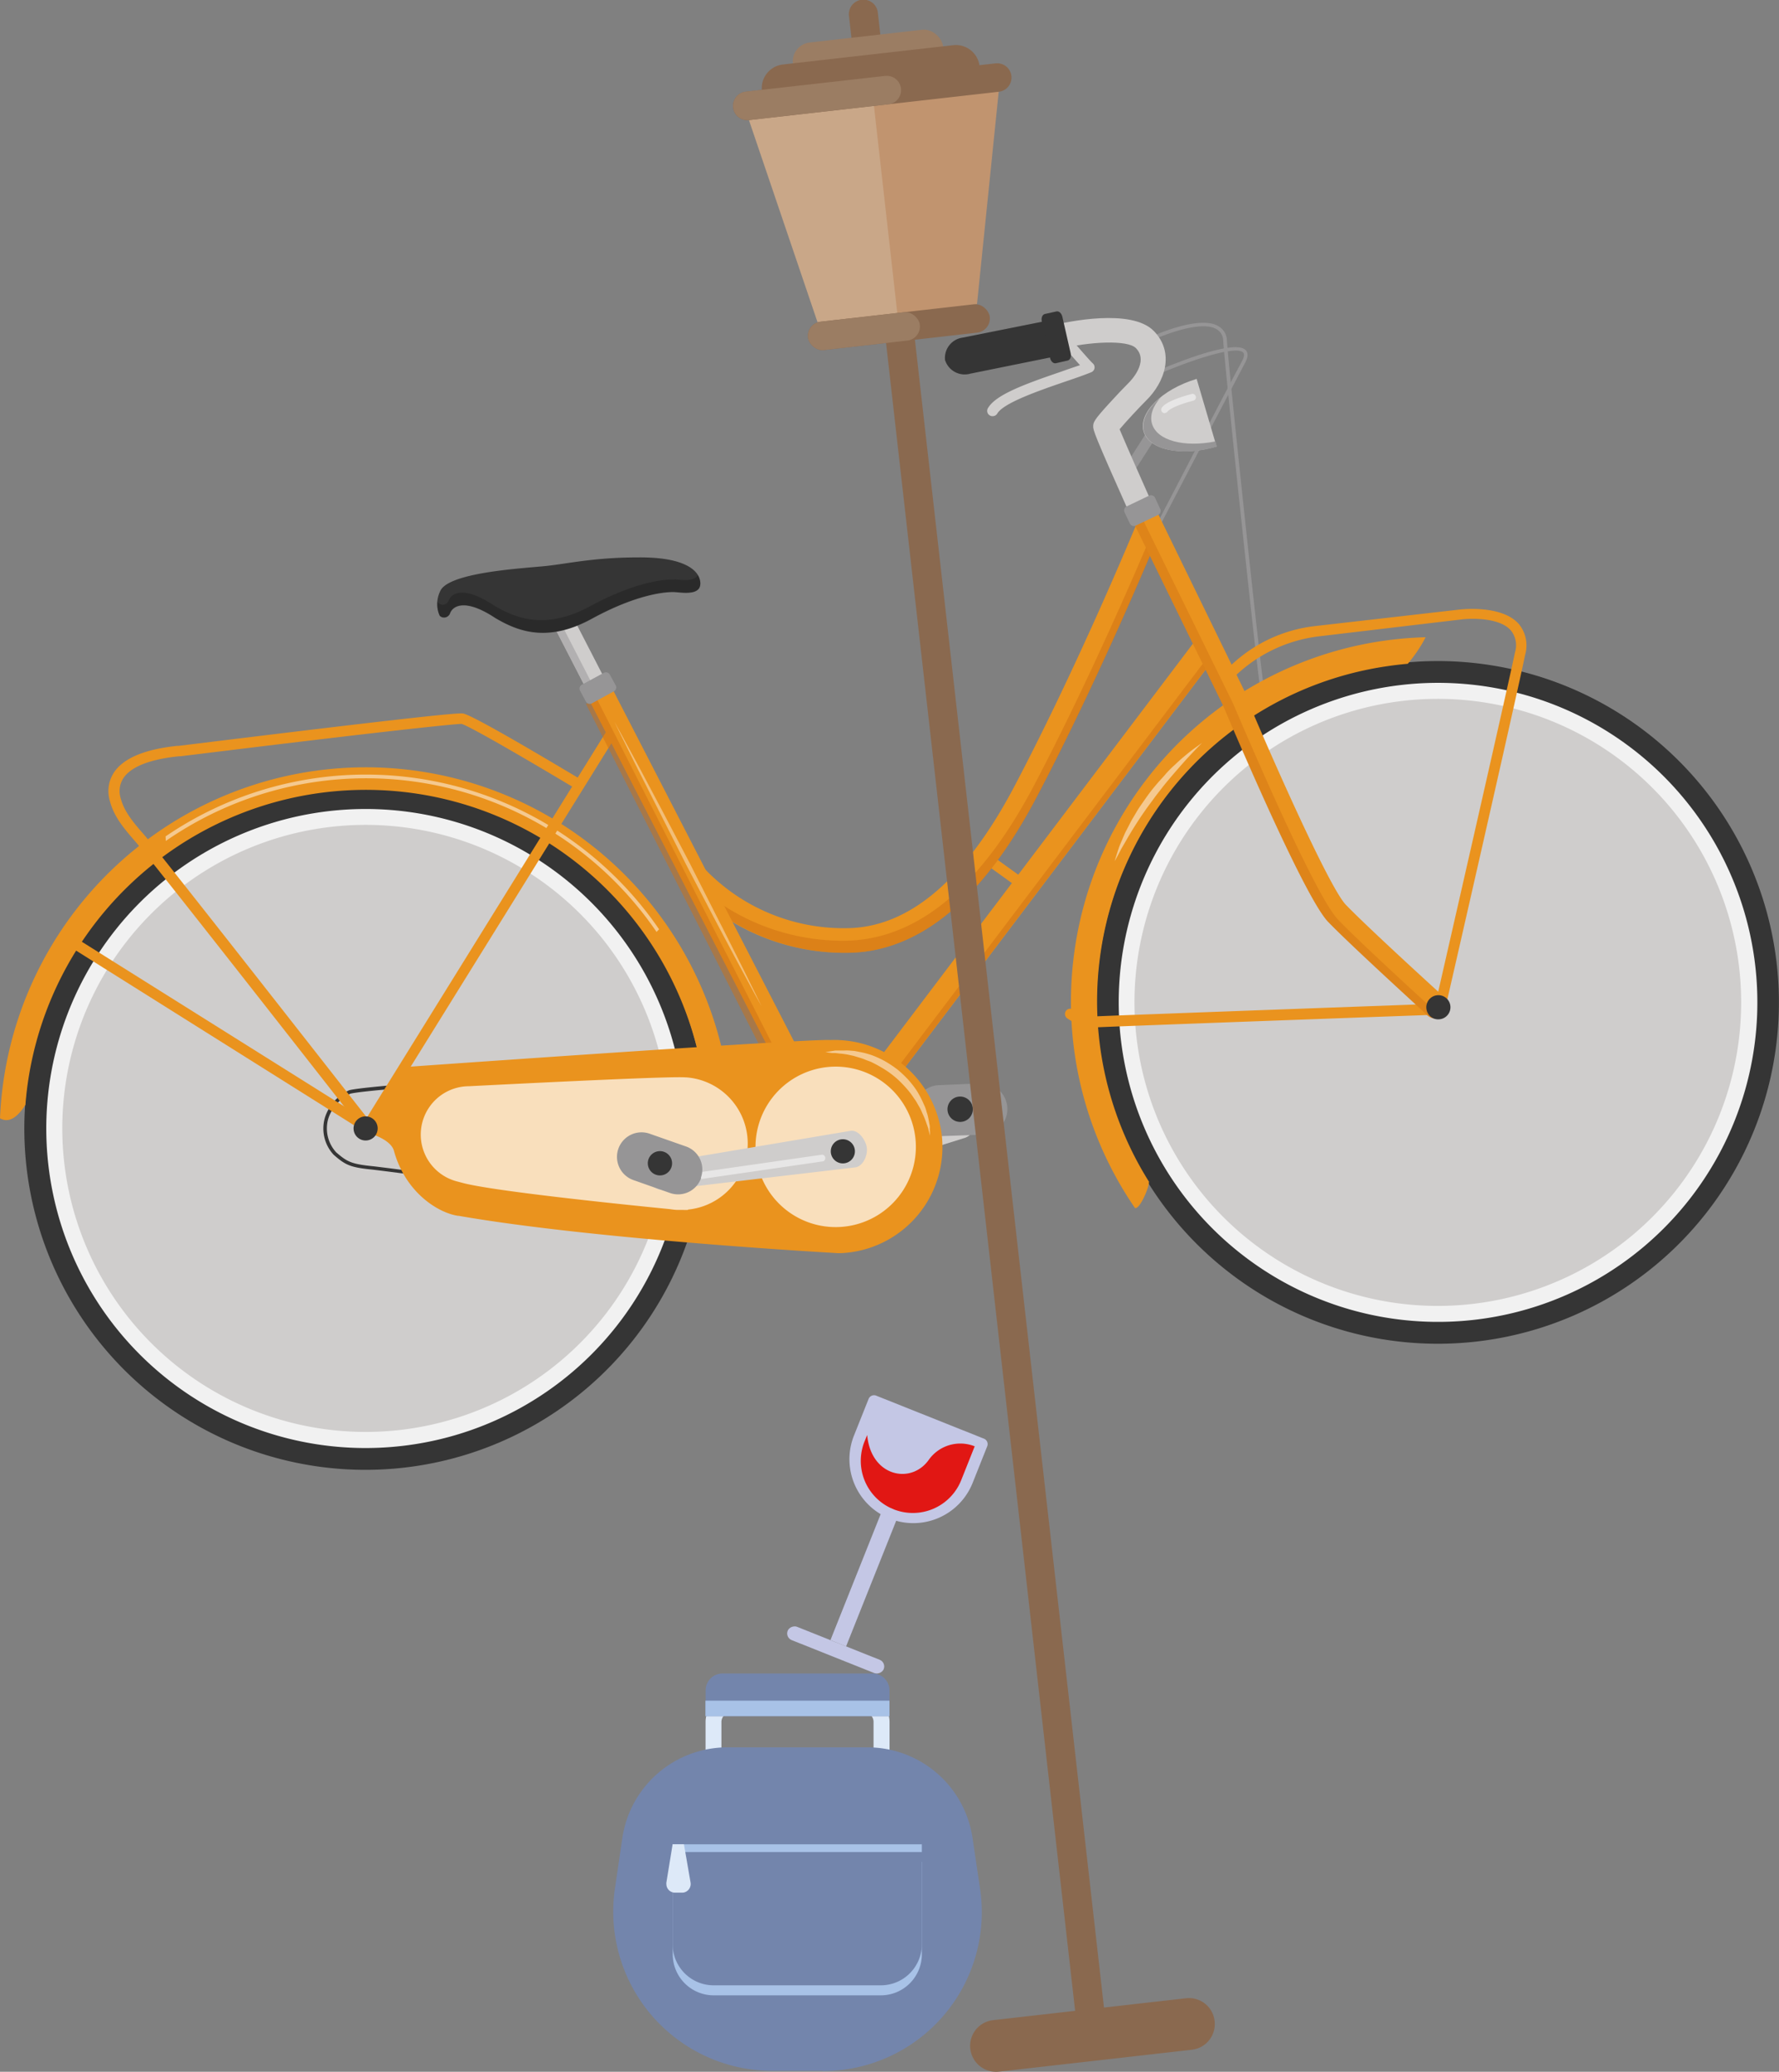 <svg xmlns="http://www.w3.org/2000/svg" viewBox="0 0 268.25 312.21"><rect x="0" y="0" width="268.25" height="312.21" fill="#808080" stroke="none"/><defs><style>.cls-1{fill:#cfcdcc;}.cls-2{fill:#353535;}.cls-10,.cls-3,.cls-9{fill:#fff;}.cls-12,.cls-3,.cls-8{opacity:0.5;}.cls-10,.cls-11,.cls-12,.cls-13,.cls-3,.cls-8,.cls-9{isolation:isolate;}.cls-12,.cls-4{fill:#969596;}.cls-11,.cls-5,.cls-8{fill:#ce7013;}.cls-6{fill:#f1f1f1;}.cls-7{fill:#ea931e;}.cls-11,.cls-9{opacity:0.4;}.cls-10{opacity:0.7;}.cls-13{opacity:0.2;}.cls-14{fill:#c4c7e5;}.cls-15{fill:#e11714;}.cls-16{fill:#8a694f;}.cls-17{fill:#9b7d63;}.cls-18{fill:#c1946f;}.cls-19{fill:#c9a788;}.cls-20{fill:#dde9f8;}.cls-21{fill:#7385ac;}.cls-22{fill:#a8c2e7;}</style></defs><g id="Camada_2" data-name="Camada 2"><g id="Camada_1-2" data-name="Camada 1"><path id="Path-41" class="cls-1" d="M146.93,168.78a2.25,2.25,0,0,0-2.82-1.44L114.69,175c-1.23.36-1.6,2.3-1.26,3.46s1.71,2.49,2.94,2.13l28.94-9.06a2.24,2.24,0,0,0,1.62-2.72Z"/><circle id="Oval-11" class="cls-2" cx="117.13" cy="177.43" r="1.91"/><path id="Path-42" class="cls-3" d="M141.38,170.8a.52.52,0,0,0-.48-.09l-20.59,5.85a.55.55,0,0,0-.43.66.56.56,0,0,0,.66.44l.08,0,20.59-5.84a.56.56,0,0,0,.38-.69.54.54,0,0,0-.21-.3Z"/><path id="Path-43" class="cls-4" d="M137.86,167.51a3.87,3.87,0,0,0,4,3.7L148,171a3.87,3.87,0,1,0-.25-7.73h-.08l-6.11.26A3.87,3.87,0,0,0,137.86,167.51Z"/><path id="Path-44" class="cls-2" d="M142.87,167.25a1.91,1.91,0,1,0,1.82-2,1.87,1.87,0,0,0-1.32.62A1.91,1.91,0,0,0,142.87,167.25Z"/><g id="Group-7"><path id="Path-49" class="cls-4" d="M175.08,78.89l-.47-.24c.1-.19,9.86-19,12.67-24.23.23-.42.44-1,.18-1.29-1.13-1.21-8.7,1.46-13.2,3.43l-.22-.49c1.23-.53,12.05-5.19,13.8-3.3.4.42.36,1.06-.1,1.91C184.94,59.94,175.18,78.7,175.08,78.89Z"/><path id="Path-50" class="cls-4" d="M190,103.49c-.4-1.92-5.23-47.25-5.56-52.16a2,2,0,0,0-1-1.72c-2.59-1.55-9.33,1.5-9.41,1.53l-.22-.49c.29-.13,7.08-3.19,9.9-1.5A2.52,2.52,0,0,1,185,51.3c.32,4.89,5.15,50.16,5.55,52.08Z"/><path id="Path-51" class="cls-4" d="M169.78,70.05,173,65l1.34.86-3.25,5.06Z"/></g><path id="Path-52" class="cls-5" d="M55.33,171.93l0-3.89,68.73.65,0,3.89Z"/><path id="Shape" class="cls-2" d="M165.69,156.9a51.44,51.44,0,1,1,57,45.26,51.44,51.44,0,0,1-57-45.26Z"/><path id="Shape-2" class="cls-6" d="M169,156.53a48.15,48.15,0,1,1,53.32,42.36h0A48.15,48.15,0,0,1,169,156.53Z"/><path id="Shape-3" class="cls-1" d="M171.36,156.25A45.74,45.74,0,1,1,222,196.5,45.73,45.73,0,0,1,171.36,156.25Z"/><path id="Path-53" class="cls-1" d="M213.71,152.19a3.2,3.2,0,1,1,3.54,2.81,3.2,3.2,0,0,1-3.54-2.81Z"/><path id="Path-54" class="cls-7" d="M173.27,178.11a51.05,51.05,0,0,1,36-77.73c1-.15,2-.26,3-.35a21.41,21.41,0,0,0,2.7-4,54.93,54.93,0,0,0-43.84,86c.74.33,2.26-3.42,2.1-3.89Z"/><path id="Path-55" class="cls-7" d="M217.76,152.9l-.61,0c-.5,0-49.49,1.79-51.71,1.91a7.58,7.58,0,0,1-4.53-1.36.81.81,0,0,1-.18-1.11.79.79,0,0,1,1.11-.18l0,0a6,6,0,0,0,3.49,1c2.12-.11,45.18-1.68,51.12-1.89,1.24-5.45,10.62-46.44,12-53a3.56,3.56,0,0,0-.65-3.29c-2-2.24-7.23-1.66-7.3-1.65L199,95.88a22.06,22.06,0,0,0-13.38,6.62.83.83,0,0,1-1,.12.8.8,0,0,1-.22-1.11.39.39,0,0,1,.08-.1l.43-.45a22,22,0,0,1,13.37-6.61l22.05-2.52c.24,0,6.07-.66,8.64,2.15a5.07,5.07,0,0,1,1,4.7c-1.44,7-12,53.15-12.12,53.61Z"/><path id="Path-56" class="cls-1" d="M180.44,57.1c-5.24,1.57-8.8,5.11-8,7.92s5.77,3.81,11,2.26Z"/><path id="Path-57" class="cls-4" d="M173.71,63.87c-.38-1.28.15-2.7,1.33-4-2,1.62-3,3.52-2.55,5.18.83,2.81,5.76,3.81,11,2.26l-.23-.79C178.58,67.46,174.47,66.41,173.71,63.87Z"/><path id="Path-58" class="cls-1" d="M149.74,62.71a.75.75,0,0,1-.48-.1.79.79,0,0,1-.31-1.07h0c1.12-2,5.26-3.55,11-5.51,1-.36,2-.7,2.9-1-1.25-1.38-3.3-3.78-3.8-4.38a.8.8,0,0,1,.15-1.12.79.79,0,0,1,1.06.09c1.94,2.29,4.15,4.82,4.49,5.11a.81.81,0,0,1,.29.74.79.79,0,0,1-.48.62c-1.1.45-2.55.95-4.09,1.47-3.88,1.34-9.2,3.17-10.11,4.79A.79.79,0,0,1,149.74,62.71Z"/><path id="Path-59" class="cls-1" d="M170.84,78.55c-6.05-13.51-6-13.72-6-14.32s.18-1,2.42-3.45c1.07-1.18,2.27-2.44,2.93-3.09.13-.12,3.15-3.11,1.1-5.22-1.24-1.29-7-1-11.6.13L158.84,49c1.94-.47,11.77-2.61,15.16.9,3.19,3.29,1.62,7.73-1.18,10.46-1,1-3.07,3.21-4,4.33.84,2,3.24,7.48,5.43,12.37Z"/><path id="Path-60" class="cls-2" d="M160.51,50.52c.3,1.5-.11,2.93-1.91,3.3l-12.29,2.49a3.1,3.1,0,0,1-3.81-2.06,3.09,3.09,0,0,1,2.71-3.38l12.3-2.46c1.8-.37,2.7.63,3,2.12Z"/><path id="Path-61" class="cls-2" d="M159.31,46.93c.37-.08.76.28.88.81l1.25,5.49c.12.53-.07,1-.44,1.1l-1.8.41c-.36.08-.76-.29-.87-.82l-1.24-5.49c-.12-.53.08-1,.44-1.11Z"/><path id="Path-62" class="cls-3" d="M175.69,62.26a.52.52,0,0,1-.59-.47.47.47,0,0,1,.05-.28c.15-.32.9-1.18,4.62-2.16a.53.53,0,0,1,.27,1c-3.24.85-3.9,1.56-3.95,1.62a.54.54,0,0,1-.41.26Z"/><path id="Shape-4" class="cls-2" d="M4,175.9a51.44,51.44,0,1,1,57,45.26h0A51.44,51.44,0,0,1,4,175.9Z"/><path id="Shape-5" class="cls-6" d="M7.29,175.53A48.15,48.15,0,1,1,60.61,217.9,48.14,48.14,0,0,1,7.29,175.53Z"/><path id="Shape-6" class="cls-1" d="M9.69,175.25a45.74,45.74,0,1,1,50.65,40.24h0A45.75,45.75,0,0,1,9.69,175.25Z"/><path id="Path-63" class="cls-7" d="M3.83,166.5a51.49,51.49,0,0,1,102-5.15c1.09,1.12,2.63,2.29,4,1.91A55.2,55.2,0,0,0,0,168.52C1,169.1,2.28,168.92,3.83,166.5Z"/><path id="Path-64" class="cls-3" d="M25,126.73a53,53,0,0,1,74,13.71l.38-.4a53.59,53.59,0,0,0-74.41-14Z"/><path id="Path-65" class="cls-1" d="M49.16,170.73A6,6,0,1,1,55.82,176h0A6,6,0,0,1,49.16,170.73Z"/><path id="Path-66" class="cls-2" d="M128.58,185.82c-.69-.09-69.23-9.24-72.5-9.57s-4-.68-5.78-2.24A5.82,5.82,0,0,1,49,168.4a6.79,6.79,0,0,1,3.64-4.1c1.6-.47,13.6-1.33,14.11-1.37l.35,0-.35,1.58-.52-.12.2-.88c-2.05.15-12.25.91-13.64,1.32a6.29,6.29,0,0,0-3.29,3.75,5.31,5.31,0,0,0,1.21,5.09c1.6,1.36,2.17,1.74,5.46,2.07s71.83,9.49,72.51,9.59Z"/><g id="Group-8"><path id="Path-67" class="cls-7" d="M55.44,170.66a.82.82,0,0,1-.51-.11.8.8,0,0,1-.26-1.1h0l37.1-59.78a.79.79,0,0,1,1.09-.26.8.8,0,0,1,.26,1.1h0L56,170.29A.81.81,0,0,1,55.44,170.66Z"/><path id="Path-68" class="cls-7" d="M55.18,170.5a.76.76,0,0,1-.51-.12L9.24,141.85a.79.79,0,1,1,.82-1.36l0,0L55.52,169a.79.79,0,0,1-.34,1.46Z"/><path id="Path-69" class="cls-7" d="M55.34,170.53a.79.79,0,0,1-.72-.3c-.32-.41-32.22-41.18-34.33-43.55-2.31-2.61-3.27-4.16-3.77-6.15a5.13,5.13,0,0,1,.77-4.28c1.5-2.07,4.66-3.35,9.42-3.85l.21,0,2.38-.29c34.66-4.26,39.85-4.69,40.51-4.59,1.53.23,14.14,7.78,18,10.08.37.23.09.37-.13.75s-.32.84-.69.62c-6.12-3.68-16.24-9.62-17.41-9.88-.73,0-8.31.69-40,4.59l-2.4.29-.21,0c-5.33.54-7.45,2-8.29,3.19a3.57,3.57,0,0,0-.52,3c.43,1.68,1.29,3.07,3.42,5.46s33.07,41.94,34.39,43.62a.81.81,0,0,1-.54,1.29Z"/><path id="Path-70" class="cls-7" d="M154.21,134a.8.8,0,0,1-.56-.15l-4.47-3.22a.8.8,0,0,1,.86-1.35l.07.06,4.46,3.22a.79.79,0,0,1,.18,1.11.82.82,0,0,1-.55.33Z"/><path id="Path-71" class="cls-7" d="M180.47,96.21l3.11,2.35-47.33,62.59-3.16-2.31Z"/></g><path id="Path-72" class="cls-8" d="M182.89,98l-47.21,62.44-2.47-1.8-.12.16,3.16,2.31,47.33-62.59Z"/><path id="Path-73" class="cls-7" d="M130,143.45a21.18,21.18,0,0,1-2.13.13,33,33,0,0,1-24.71-10.52,1.86,1.86,0,0,1,2.7-2.55h0a29,29,0,0,0,22,9.36c9.28-.16,17.75-7.39,25.16-21.49,9.72-18.46,18.31-39.31,18.39-39.52a1.86,1.86,0,0,1,3.44,1.42h0c-.09.2-8.74,21.21-18.54,39.83-7.56,14.37-16.39,22.21-26.26,23.34Z"/><path id="Path-74" class="cls-8" d="M174.5,78.36a.29.29,0,0,1,0,.09c-.08.21-8.74,21.21-18.54,39.83-7.56,14.37-16.39,22.21-26.26,23.34a21,21,0,0,1-2.13.14,33.11,33.11,0,0,1-24.71-10.52.16.16,0,0,1,0-.07,1.82,1.82,0,0,0,.39,1.89,33,33,0,0,0,24.71,10.52c.72,0,1.43-.05,2.13-.13,9.87-1.13,18.69-9,26.26-23.34,9.8-18.62,18.45-39.63,18.54-39.83A1.85,1.85,0,0,0,174.5,78.36Z"/><path id="Path-75" class="cls-7" d="M88.38,104.62l3.46-1.78,28.87,56-3.46,1.78Z"/><path id="Path-76" class="cls-8" d="M88.35,106.08l1.61-.83,28.59,56.22-1.62.82Z"/><path id="Path-77" class="cls-9" d="M92.65,108.78l1,1.81,2.61,4.81,3.63,6.83c1.31,2.5,2.7,5.18,4.11,7.85l4,7.89c1.3,2.51,2.46,4.88,3.49,6.9s1.83,3.72,2.43,4.9l.91,1.86-1-1.79-2.6-4.81c-1.06-2-2.32-4.31-3.63-6.83l-4.11-7.85-4-7.89L96,115.56l-2.43-4.9Z"/><path id="Shape-7" class="cls-7" d="M126.43,188.85s-36.44-2-57.27-5.63h-.1c-3-.45-7.93-3.51-9.66-9.8-.54-1.94-4.36-2.83-4.36-2.83l.43-.12,0,0c.14-2.28.46-1.44.46-1.44a12.22,12.22,0,0,1,1.49-2.4c1.54-1.41,3.61-5.83,3.61-5.83s60.88-4.31,64.16-4.07A16.33,16.33,0,0,1,142,171a16,16,0,0,1-14.11,17.76h0A14.13,14.13,0,0,1,126.43,188.85Z"/><path id="Shape-8" class="cls-10" d="M114,174.2a12.09,12.09,0,1,1,13.38,10.64h0A12.08,12.08,0,0,1,114,174.2Z"/><path id="Shape-9" class="cls-10" d="M103.74,182.33a6.33,6.33,0,0,1-.76,0h-.78c-.41,0-.82-.06-1.22-.12-8-.79-27.17-2.78-31.41-4l-.53-.14a7.29,7.29,0,0,1,1.66-14.38c13.86-.7,30.81-1.51,32.7-1.33h.12a10,10,0,0,1,.23,19.92Z"/><path id="Path-78" class="cls-1" d="M97.83,177.56a2.13,2.13,0,0,1,1.89-2.35l28.54-4.8c1.2-.17,2.27,1.39,2.44,2.51s-.53,2.83-1.73,3l-28.68,3.37a2.12,2.12,0,0,1-2.46-1.73Z"/><circle id="Oval-12" class="cls-2" cx="127.09" cy="173.5" r="1.82"/><path id="Path-79" class="cls-3" d="M103.43,177.16a.58.58,0,0,1,.39-.27L124,174a.53.53,0,0,1,.15,1L104,177.93a.53.53,0,0,1-.6-.45.59.59,0,0,1,.06-.32Z"/><path id="Path-80" class="cls-4" d="M105.72,177.52a3.68,3.68,0,0,1-4.69,2.26h0l-5.5-1.94a3.68,3.68,0,0,1,2.41-7l0,0,5.5,1.93a3.67,3.67,0,0,1,2.25,4.69Z"/><path id="Path-81" class="cls-2" d="M101.24,175.9a1.83,1.83,0,1,1-.08-1.39A1.82,1.82,0,0,1,101.24,175.9Z"/><path id="Path-82" class="cls-3" d="M124.46,158.55l1-.16.5-.08.61,0,.7,0a6.45,6.45,0,0,1,.76,0l.84.07.88.17a12.37,12.37,0,0,1,1.87.52,14.79,14.79,0,0,1,1.89.89,17.59,17.59,0,0,1,1.8,1.2,17,17,0,0,1,1.58,1.48,14.53,14.53,0,0,1,1.29,1.64,14.15,14.15,0,0,1,.93,1.71l.37.82a7.24,7.24,0,0,1,.25.79,4.79,4.79,0,0,1,.21.74c.05.24.1.46.14.69s.07.41.11.6a2.19,2.19,0,0,1,0,.51c.05.61.06,1,.06,1s-.1-.34-.26-.93c0-.14-.08-.31-.13-.48l-.2-.56a12.21,12.21,0,0,0-.53-1.3c-.1-.23-.21-.48-.33-.73s-.27-.48-.42-.74a5.35,5.35,0,0,0-.47-.76c-.18-.25-.34-.51-.53-.77a16.25,16.25,0,0,0-1.27-1.48,13.91,13.91,0,0,0-3.13-2.48,18.93,18.93,0,0,0-1.72-.92c-.3-.11-.59-.21-.87-.33a6.55,6.55,0,0,0-.85-.29l-.82-.25-.78-.17a10.89,10.89,0,0,0-1.38-.19l-.59-.07-.51,0Z"/><circle id="Oval-13" class="cls-2" cx="55.13" cy="170.05" r="1.82"/><path id="Path-83" class="cls-7" d="M217.79,150.29c-.11-.1-11.31-10.27-14.86-13.95-2.36-2.45-10.36-20.26-15.31-32l.1-.06L174.36,76.9l-3.49,1.7,13.58,27.76c3.14,7.39,12.51,29.13,15.82,32.56,3.64,3.76,14.59,13.69,15,14.12a1.86,1.86,0,0,0,2.5-2.75Z"/><path id="Path-84" class="cls-11" d="M216.76,152.69c-.47-.42-11.4-10.35-15-14.11-3.3-3.43-12.67-25.16-15.82-32.55L172.31,78.27l2.19-1.07-.15-.3-3.49,1.71,13.58,27.76c3.14,7.38,12.51,29.12,15.82,32.55,3.64,3.77,14.59,13.7,15,14.12a1.87,1.87,0,0,0,1.46.47,2,2,0,0,0,.92-.37A1.74,1.74,0,0,1,216.76,152.69Z"/><path id="Path-85" class="cls-3" d="M181.26,111.94s-1,1-2.41,2.53c-.7.79-1.5,1.69-2.34,2.68-.42.5-.85,1-1.27,1.55s-.85,1.07-1.25,1.63-.83,1.11-1.22,1.67-.77,1.11-1.12,1.65-.69,1.08-1,1.58l-.46.76-.4.7-.72,1.24-.52,1c-.29.53-.47.84-.47.84s.09-.34.28-.92c.09-.3.21-.66.34-1.06s.34-.85.55-1.34c.1-.25.21-.5.32-.76s.26-.52.4-.8c.29-.54.55-1.11.9-1.68s.67-1.17,1.07-1.74.79-1.14,1.21-1.72.87-1.12,1.32-1.65.93-1,1.36-1.53a17.07,17.07,0,0,1,1.35-1.34c.44-.42.86-.81,1.28-1.15a25.07,25.07,0,0,1,2-1.56Z"/><path id="Path-86" class="cls-2" d="M215.08,152a1.82,1.82,0,1,1,2,1.6,1.8,1.8,0,0,1-1.34-.38A1.84,1.84,0,0,1,215.08,152Z"/><path id="Path-87" class="cls-4" d="M174.94,76.69a.67.67,0,0,1-.29.9h0l-3.4,1.62a.67.67,0,0,1-.89-.33h0l-.79-1.67a.66.66,0,0,1,.3-.89l3.41-1.63a.67.67,0,0,1,.89.33Z"/><path id="Path-88" class="cls-1" d="M83.33,94l2.82-1.46,5.71,11.08L89,105Z"/><path id="Path-89" class="cls-12" d="M83.45,94.21l1-.53,5.59,10.84-1,.53Z"/><path id="Path-90" class="cls-4" d="M92.83,103.27a.66.66,0,0,1-.27.91L89.24,106a.67.67,0,0,1-.9-.29h0l-.87-1.62a.66.66,0,0,1,.27-.91l3.31-1.79a.67.67,0,0,1,.91.28h0Z"/><path id="Path-91" class="cls-2" d="M82.07,85.32c-3.89.37-14.59,1-15.71,3.8a4.4,4.4,0,0,0-.06,3.68.94.94,0,0,0,1.32,0,.88.88,0,0,0,.24-.36c.39-1.08,2.2-2.36,6.84.71,3.27,1.92,7.75,3.81,14.54.1s11.26-4.13,12.7-4,3.87.41,3.65-1.55S102.83,83.93,96.2,84C89.41,84,85.39,85,82.07,85.32Z"/><path id="Path-92" class="cls-13" d="M101.72,87.34c-1.42-.1-5.92.33-12.71,4s-11.26,1.82-14.53-.1c-4.65-3.09-6.45-1.8-6.84-.71a.94.94,0,0,1-1.21.54,1,1,0,0,1-.35-.23,2.12,2.12,0,0,1-.11-.21,3.62,3.62,0,0,0,.33,2.12.92.92,0,0,0,1.32,0,.88.88,0,0,0,.24-.36c.39-1.08,2.19-2.36,6.84.72,3.27,1.91,7.75,3.8,14.53.09s11.27-4.13,12.71-4,3.87.41,3.65-1.54a2.65,2.65,0,0,0-.36-1c-.52,1-2.35.73-3.51.65Z"/><g id="Group-20"><path id="Path-166" class="cls-14" d="M132.14,210.33l16.22,6.47a.88.88,0,0,1,.5,1.15l-2.2,5.52a9.63,9.63,0,0,1-17.89-7.14l2.2-5.51a.88.88,0,0,1,1.15-.5Z"/></g><path id="Path-167" class="cls-15" d="M147,217.88l-2.06,5.17a7.85,7.85,0,1,1-14.59-5.8l.41-1c.56,6.29,6.66,7.51,9.31,3.71a5.83,5.83,0,0,1,6.91-2Z"/><path id="Path-168" class="cls-14" d="M134.49,227.36a1.28,1.28,0,0,1,.71,1.65l-7.62,19.09-2.36-.94,7.62-19.1A1.27,1.27,0,0,1,134.49,227.36Z"/><rect id="Rectangle-28" class="cls-14" x="124.92" y="240.83" width="2.16" height="15.59" rx="1.08" transform="translate(-151.6 273.59) rotate(-68.26)"/><g id="Group-2"><path id="Path-3" class="cls-16" d="M165.09,309.84a2.2,2.2,0,0,0,1.93-2.42L132.37,1.94a2.19,2.19,0,1,0-4.35.5l34.65,305.47A2.2,2.2,0,0,0,165.09,309.84Z"/></g><rect id="Rectangle" class="cls-17" x="119.49" y="5.42" width="22.79" height="5.69" rx="2.85" transform="translate(-0.1 14.81) rotate(-6.47)"/><path id="Path-4" class="cls-18" d="M144.1,11.76l6.49,2.07-3.27,32L135.54,49.3l-6.2-35.23Z"/><path id="Path-5" class="cls-19" d="M118.79,14.63l-5.86,3.47,10.35,30.48,12.26.72-4-35.48Z"/><g id="Group-3"><rect id="Rectangle-2" class="cls-16" x="121.74" y="47.15" width="27.59" height="4.3" rx="2.15" transform="translate(-4.69 15.59) rotate(-6.47)"/><g id="Group-4"><path id="Path-6" class="cls-16" d="M118.05,9.72l25.68-2.91a3.59,3.59,0,0,1,.81,7.14l-25.68,2.91a3.59,3.59,0,1,1-.81-7.14Z"/><path id="Path-7" class="cls-16" d="M112.93,18.1l37.65-4.27a2.15,2.15,0,1,0-.42-4.28h-.06l-37.66,4.27a2.15,2.15,0,0,0,.49,4.28Z"/></g></g><rect id="Rectangle-3" class="cls-17" x="121.78" y="47.75" width="16.97" height="4.3" rx="2.15" transform="translate(-4.79 15) rotate(-6.47)"/><path id="Path-8" class="cls-17" d="M112.93,18.1l21-2.38a2.15,2.15,0,1,0-.42-4.28h-.06l-21,2.37a2.15,2.15,0,0,0,.49,4.28Z"/><path id="Rectangle-4" class="cls-16" d="M149.75,304.43l29.08-3.3a3.89,3.89,0,0,1,4.32,3.44h0a3.9,3.9,0,0,1-3.44,4.32l-29.08,3.3a3.91,3.91,0,0,1-4.32-3.44h0A3.9,3.9,0,0,1,149.75,304.43Z"/><path id="Path-67-2" data-name="Path-67" class="cls-20" d="M140.25,268.44v2.4c-2.55,0-8.53,0-8.53-5.26v-6.1a1.34,1.34,0,0,0-1.34-1.36H110.14a1.37,1.37,0,0,0-1.36,1.36v6.1c0,5.26-6,5.26-8.52,5.26v-2.4c5.12,0,6.13-1.05,6.13-2.86v-6.1a3.75,3.75,0,0,1,3.75-3.75H130.4a3.74,3.74,0,0,1,3.73,3.75v6.1c0,1.81,1,2.86,6.12,2.86Z"/><path id="Path-68-2" data-name="Path-68" class="cls-21" d="M134.12,254.72v3.9H106.4v-3.89a2.54,2.54,0,0,1,2.53-2.54h22.68A2.54,2.54,0,0,1,134.12,254.72Z"/><path id="Path-69-2" data-name="Path-69" class="cls-22" d="M106.37,256.28h27.75v2.34H106.37Z"/><path id="Path-70-2" data-name="Path-70" class="cls-21" d="M124.05,312.07h-7.62A24,24,0,0,1,92.72,284.6L93.84,277a16,16,0,0,1,15.84-13.68h21.13A16,16,0,0,1,146.65,277l1.13,7.63a23.94,23.94,0,0,1-23.73,27.47Z"/><path id="Path-71-2" data-name="Path-71" class="cls-22" d="M101.44,280.58H139v13.93a6.18,6.18,0,0,1-6.19,6.18H107.62a6.18,6.18,0,0,1-6.18-6.18Z"/><path id="Path-72-2" data-name="Path-72" class="cls-21" d="M101.44,279.1H139V293a6.18,6.18,0,0,1-6.19,6.18H107.61a6.18,6.18,0,0,1-6.18-6.18V279.1Z"/><path id="Path-73-2" data-name="Path-73" class="cls-22" d="M101.43,277.93H139v1.17H101.43Z"/><path id="Path-74-2" data-name="Path-74" class="cls-20" d="M102.79,285.22h-1a1.3,1.3,0,0,1-1.31-1.3.82.82,0,0,1,0-.22l.94-5.77h1.71l1,5.77a1.32,1.32,0,0,1-1.09,1.51Z"/></g></g></svg>